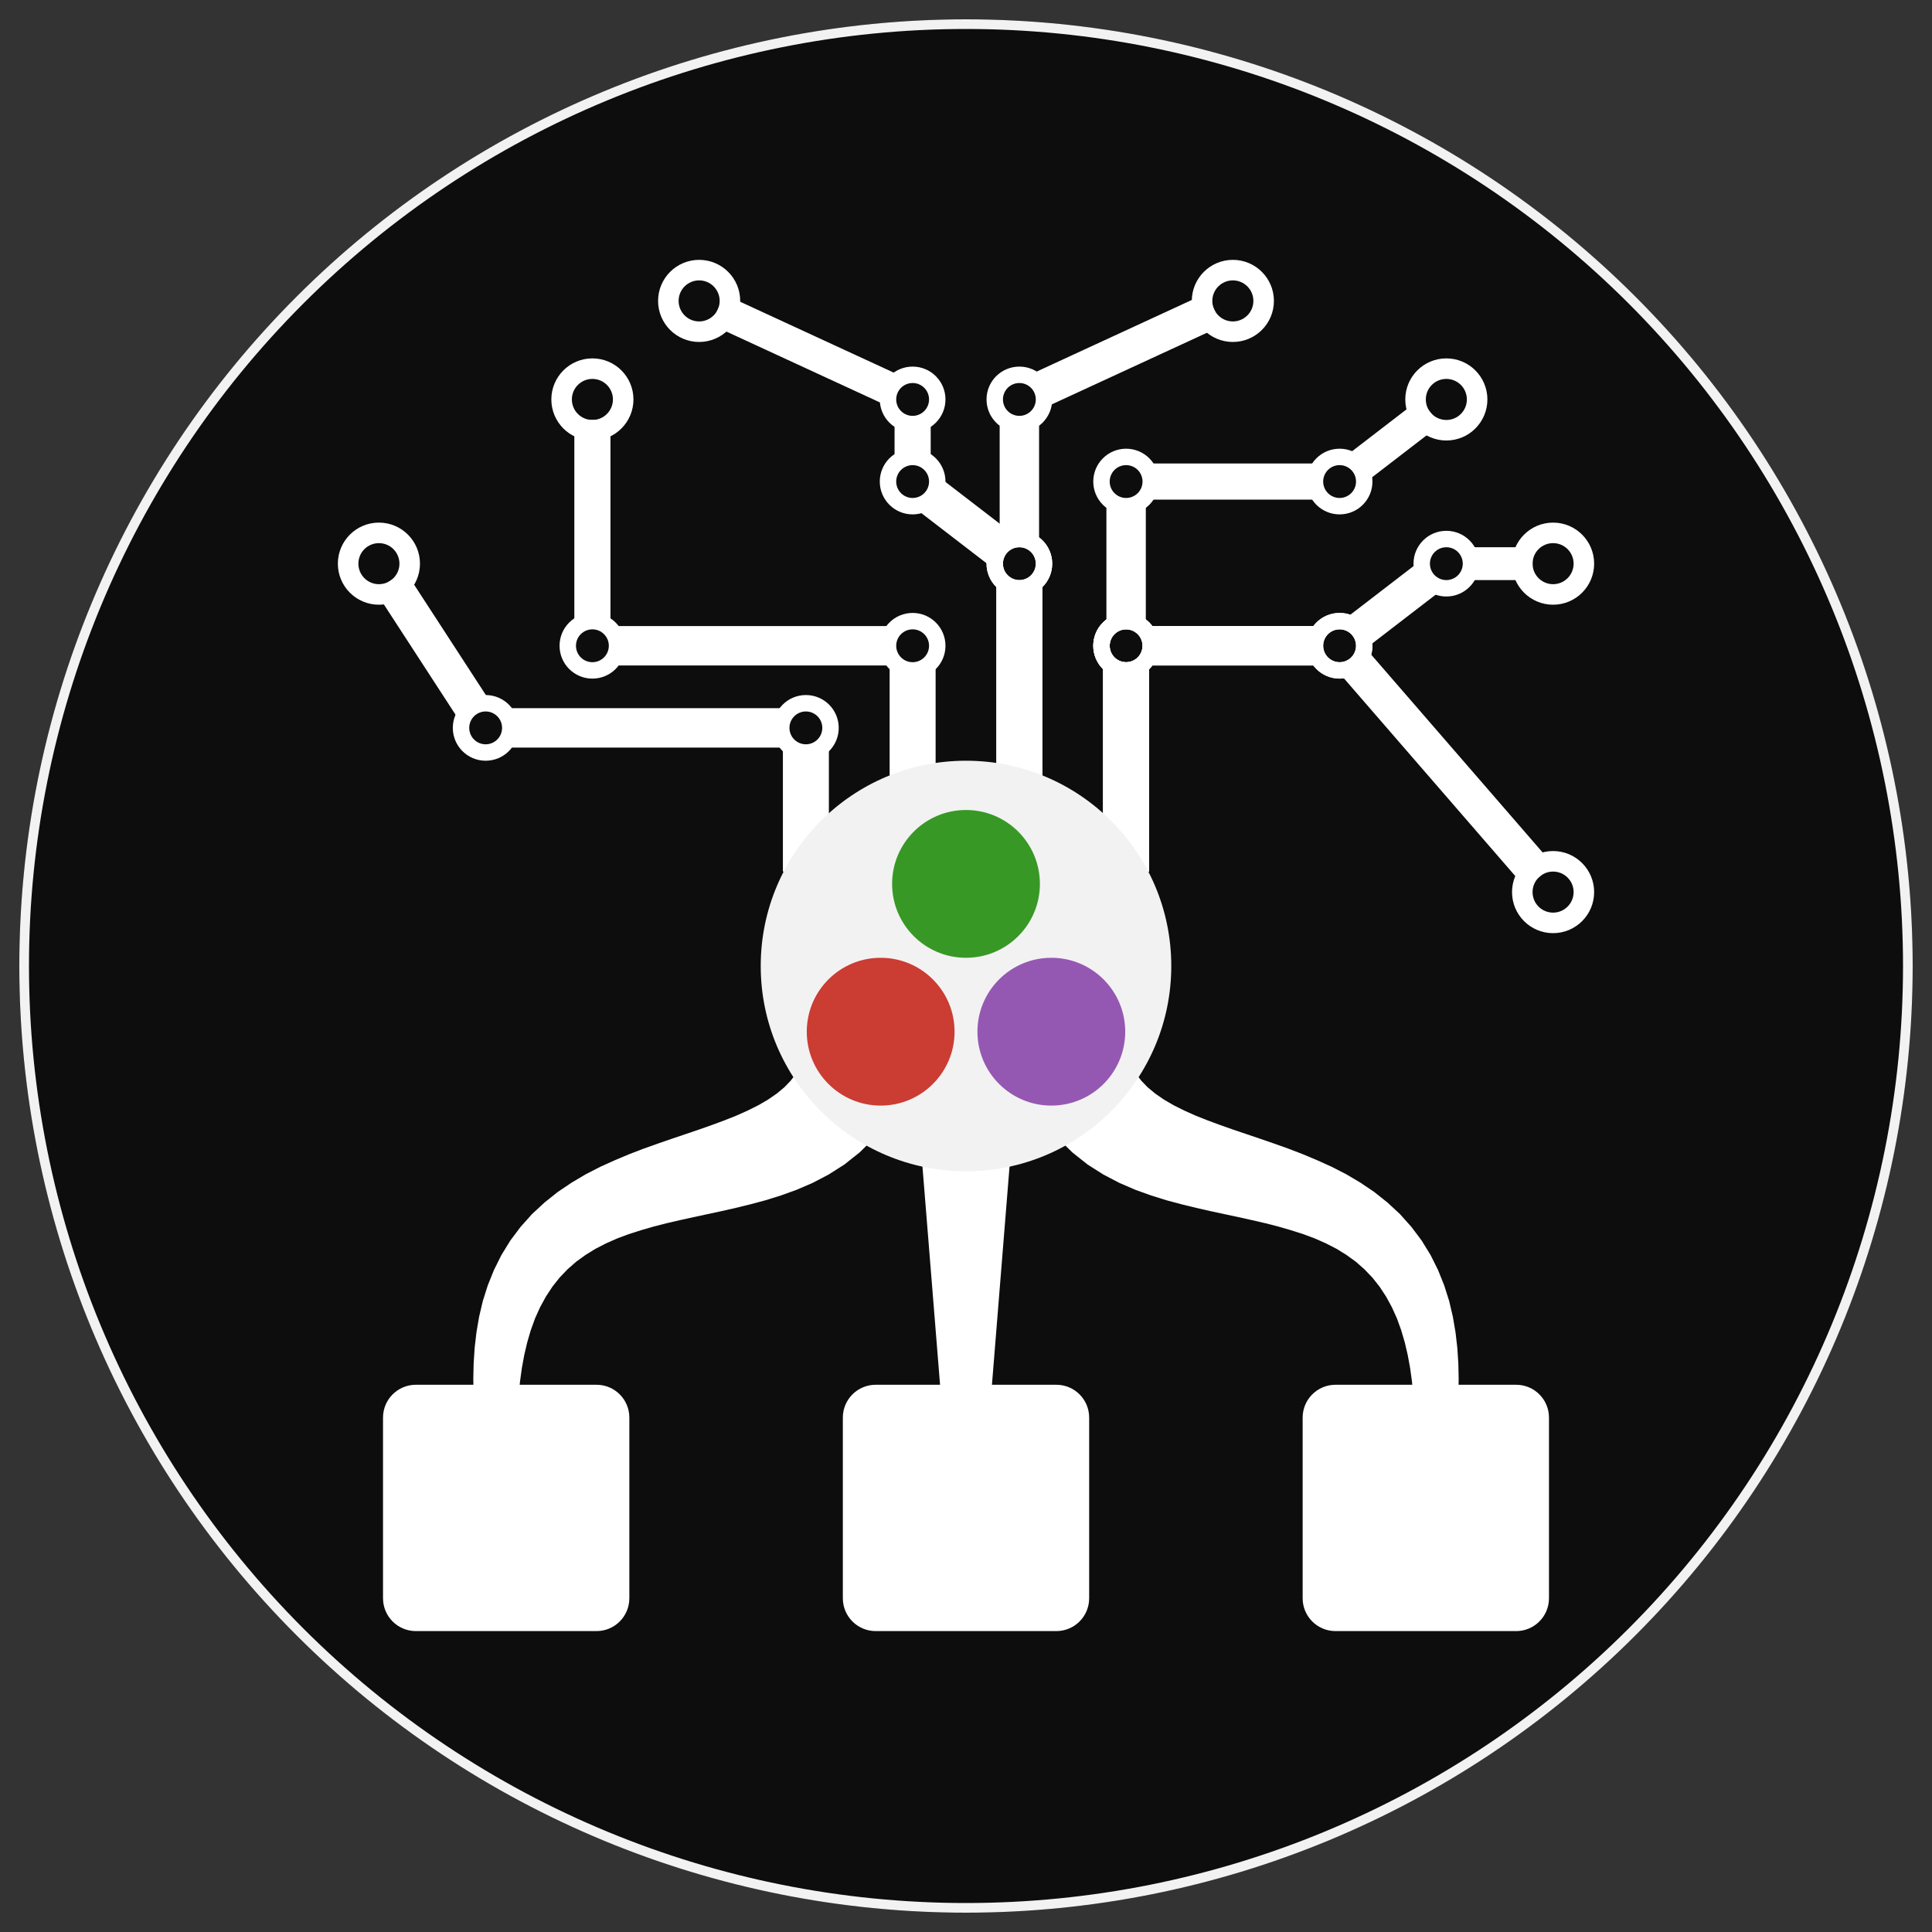 <?xml version="1.0" encoding="UTF-8"?>
<svg xmlns="http://www.w3.org/2000/svg" xmlns:xlink="http://www.w3.org/1999/xlink" width="1000pt" height="1000pt" viewBox="0 0 1000 1000" version="1.1">
<rect x="0" y="0" width="1000" height="1000" fill="#333333" stroke="none"/>
<g id="surface46520">
<path style=" stroke:none;fill-rule:nonzero;fill:rgb(5.098%,5.098%,5.098%);fill-opacity:1;" d="M 990 500 C 990 629.957 938.375 754.59 846.48 846.48 C 754.59 938.375 629.957 990 500 990 C 370.043 990 245.41 938.375 153.52 846.48 C 61.625 754.59 10 629.957 10 500 C 10 370.043 61.625 245.41 153.52 153.52 C 245.41 61.625 370.043 10 500 10 C 629.957 10 754.59 61.625 846.48 153.52 C 938.375 245.41 990 370.043 990 500 Z M 990 500 "/>
<path style=" stroke:none;fill-rule:evenodd;fill:rgb(100%,100%,100%);fill-opacity:1;" d="M 570.977 451.125 L 570.977 344.875 L 594.773 344.875 L 594.773 451.125 "/>
<path style=" stroke:none;fill-rule:evenodd;fill:rgb(100%,100%,100%);fill-opacity:1;" d="M 572.676 323.625 L 572.676 259.875 L 593.074 259.875 L 593.074 323.625 "/>
<path style=" stroke:none;fill-rule:evenodd;fill:rgb(100%,100%,100%);fill-opacity:1;" d="M 593.5 239.898 L 682.75 239.898 L 682.75 258.602 L 593.5 258.602 "/>
<path style=" stroke:none;fill-rule:evenodd;fill:rgb(100%,100%,100%);fill-opacity:1;" d="M 696.613 236.035 L 709.418 226.188 L 735.02 206.492 L 745.387 219.965 L 732.582 229.812 L 706.98 249.508 "/>
<path style=" stroke:none;fill-rule:evenodd;fill:rgb(100%,100%,100%);fill-opacity:1;" d="M 599.875 334.25 C 599.875 343.641 592.266 351.25 582.875 351.25 C 573.484 351.25 565.875 343.641 565.875 334.25 C 565.875 324.859 573.484 317.25 582.875 317.25 C 592.266 317.25 599.875 324.859 599.875 334.25 Z M 599.875 334.25 L 591.375 334.25 C 591.375 338.945 587.57 342.75 582.875 342.75 C 578.18 342.75 574.375 338.945 574.375 334.25 C 574.375 329.555 578.18 325.75 582.875 325.75 C 587.57 325.75 591.375 329.555 591.375 334.25 Z M 599.875 334.25 "/>
<path style=" stroke:none;fill-rule:evenodd;fill:rgb(100%,100%,100%);fill-opacity:1;" d="M 599.875 249.25 C 599.875 258.641 592.266 266.25 582.875 266.25 C 573.484 266.25 565.875 258.641 565.875 249.25 C 565.875 239.859 573.484 232.25 582.875 232.25 C 592.266 232.25 599.875 239.859 599.875 249.25 Z M 599.875 249.25 L 591.375 249.25 C 591.375 253.945 587.57 257.75 582.875 257.75 C 578.18 257.75 574.375 253.945 574.375 249.25 C 574.375 244.555 578.18 240.75 582.875 240.75 C 587.57 240.75 591.375 244.555 591.375 249.25 Z M 599.875 249.25 "/>
<path style=" stroke:none;fill-rule:evenodd;fill:rgb(100%,100%,100%);fill-opacity:1;" d="M 710.375 249.25 C 710.375 258.641 702.766 266.25 693.375 266.25 C 683.984 266.25 676.375 258.641 676.375 249.25 C 676.375 239.859 683.984 232.25 693.375 232.25 C 702.766 232.25 710.375 239.859 710.375 249.25 Z M 710.375 249.25 L 701.875 249.25 C 701.875 253.945 698.07 257.75 693.375 257.75 C 688.68 257.75 684.875 253.945 684.875 249.25 C 684.875 244.555 688.68 240.75 693.375 240.75 C 698.07 240.75 701.875 244.555 701.875 249.25 Z M 710.375 249.25 "/>
<path style=" stroke:none;fill-rule:evenodd;fill:rgb(100%,100%,100%);fill-opacity:1;" d="M 769.875 206.75 C 769.875 218.484 760.359 228 748.625 228 C 736.891 228 727.375 218.484 727.375 206.75 C 727.375 195.016 736.891 185.5 748.625 185.5 C 760.359 185.5 769.875 195.016 769.875 206.75 Z M 769.875 206.75 L 759.25 206.75 C 759.25 212.617 754.492 217.375 748.625 217.375 C 742.758 217.375 738 212.617 738 206.75 C 738 200.883 742.758 196.125 748.625 196.125 C 754.492 196.125 759.25 200.883 759.25 206.75 Z M 769.875 206.75 "/>
<path style=" stroke:none;fill-rule:evenodd;fill:rgb(100%,100%,100%);fill-opacity:1;" d="M 515.727 451.125 L 515.727 302.375 L 539.523 302.375 L 539.523 451.125 "/>
<path style=" stroke:none;fill-rule:evenodd;fill:rgb(100%,100%,100%);fill-opacity:1;" d="M 517.426 281.125 L 517.426 217.375 L 537.824 217.375 L 537.824 281.125 "/>
<path style=" stroke:none;fill-rule:evenodd;fill:rgb(100%,100%,100%);fill-opacity:1;" d="M 533.355 193.809 L 563.754 179.777 L 624.559 151.715 L 632.395 168.691 L 601.996 182.723 L 541.191 210.785 "/>
<path style=" stroke:none;fill-rule:evenodd;fill:rgb(100%,100%,100%);fill-opacity:1;" d="M 544.625 291.75 C 544.625 301.141 537.016 308.75 527.625 308.75 C 518.234 308.75 510.625 301.141 510.625 291.75 C 510.625 282.359 518.234 274.75 527.625 274.75 C 537.016 274.75 544.625 282.359 544.625 291.75 Z M 544.625 291.75 L 536.125 291.75 C 536.125 296.445 532.32 300.25 527.625 300.25 C 522.93 300.25 519.125 296.445 519.125 291.75 C 519.125 287.055 522.93 283.25 527.625 283.25 C 532.32 283.25 536.125 287.055 536.125 291.75 Z M 544.625 291.75 "/>
<path style=" stroke:none;fill-rule:evenodd;fill:rgb(100%,100%,100%);fill-opacity:1;" d="M 544.625 206.75 C 544.625 216.141 537.016 223.75 527.625 223.75 C 518.234 223.75 510.625 216.141 510.625 206.75 C 510.625 197.359 518.234 189.75 527.625 189.75 C 537.016 189.75 544.625 197.359 544.625 206.75 Z M 544.625 206.75 L 536.125 206.75 C 536.125 211.445 532.32 215.25 527.625 215.25 C 522.93 215.25 519.125 211.445 519.125 206.75 C 519.125 202.055 522.93 198.25 527.625 198.25 C 532.32 198.25 536.125 202.055 536.125 206.75 Z M 544.625 206.75 "/>
<path style=" stroke:none;fill-rule:evenodd;fill:rgb(100%,100%,100%);fill-opacity:1;" d="M 659.375 155.75 C 659.375 167.484 649.859 177 638.125 177 C 626.391 177 616.875 167.484 616.875 155.75 C 616.875 144.016 626.391 134.5 638.125 134.5 C 649.859 134.5 659.375 144.016 659.375 155.75 Z M 659.375 155.75 L 648.75 155.75 C 648.75 161.617 643.992 166.375 638.125 166.375 C 632.258 166.375 627.5 161.617 627.5 155.75 C 627.5 149.883 632.258 145.125 638.125 145.125 C 643.992 145.125 648.75 149.883 648.75 155.75 Z M 659.375 155.75 "/>
<path style=" stroke:none;fill-rule:evenodd;fill:rgb(100%,100%,100%);fill-opacity:1;" d="M 570.977 451.125 L 570.977 344.875 L 594.773 344.875 L 594.773 451.125 "/>
<path style=" stroke:none;fill-rule:evenodd;fill:rgb(100%,100%,100%);fill-opacity:1;" d="M 593.5 324.051 L 682.75 324.051 L 682.75 344.449 L 593.5 344.449 "/>
<path style=" stroke:none;fill-rule:evenodd;fill:rgb(100%,100%,100%);fill-opacity:1;" d="M 696.098 320.359 L 721.699 300.664 L 734.504 290.816 L 745.902 305.641 L 720.301 325.336 L 707.496 335.184 "/>
<path style=" stroke:none;fill-rule:evenodd;fill:rgb(100%,100%,100%);fill-opacity:1;" d="M 759.25 283.25 L 793.25 283.25 L 793.25 300.25 L 759.25 300.25 "/>
<path style=" stroke:none;fill-rule:evenodd;fill:rgb(100%,100%,100%);fill-opacity:1;" d="M 599.875 334.25 C 599.875 343.641 592.266 351.25 582.875 351.25 C 573.484 351.25 565.875 343.641 565.875 334.25 C 565.875 324.859 573.484 317.25 582.875 317.25 C 592.266 317.25 599.875 324.859 599.875 334.25 Z M 599.875 334.25 L 591.375 334.25 C 591.375 338.945 587.57 342.75 582.875 342.75 C 578.18 342.75 574.375 338.945 574.375 334.25 C 574.375 329.555 578.18 325.75 582.875 325.75 C 587.57 325.75 591.375 329.555 591.375 334.25 Z M 599.875 334.25 "/>
<path style=" stroke:none;fill-rule:evenodd;fill:rgb(100%,100%,100%);fill-opacity:1;" d="M 710.375 334.25 C 710.375 343.641 702.766 351.25 693.375 351.25 C 683.984 351.25 676.375 343.641 676.375 334.25 C 676.375 324.859 683.984 317.25 693.375 317.25 C 702.766 317.25 710.375 324.859 710.375 334.25 Z M 710.375 334.25 L 701.875 334.25 C 701.875 338.945 698.07 342.75 693.375 342.75 C 688.68 342.75 684.875 338.945 684.875 334.25 C 684.875 329.555 688.68 325.75 693.375 325.75 C 698.07 325.75 701.875 329.555 701.875 334.25 Z M 710.375 334.25 "/>
<path style=" stroke:none;fill-rule:evenodd;fill:rgb(100%,100%,100%);fill-opacity:1;" d="M 765.625 291.75 C 765.625 301.141 758.016 308.75 748.625 308.75 C 739.234 308.75 731.625 301.141 731.625 291.75 C 731.625 282.359 739.234 274.75 748.625 274.75 C 758.016 274.75 765.625 282.359 765.625 291.75 Z M 765.625 291.75 L 757.125 291.75 C 757.125 296.445 753.32 300.25 748.625 300.25 C 743.93 300.25 740.125 296.445 740.125 291.75 C 740.125 287.055 743.93 283.25 748.625 283.25 C 753.32 283.25 757.125 287.055 757.125 291.75 Z M 765.625 291.75 "/>
<path style=" stroke:none;fill-rule:evenodd;fill:rgb(100%,100%,100%);fill-opacity:1;" d="M 825.125 291.75 C 825.125 303.484 815.609 313 803.875 313 C 792.141 313 782.625 303.484 782.625 291.75 C 782.625 280.016 792.141 270.5 803.875 270.5 C 815.609 270.5 825.125 280.016 825.125 291.75 Z M 825.125 291.75 L 814.5 291.75 C 814.5 297.617 809.742 302.375 803.875 302.375 C 798.008 302.375 793.25 297.617 793.25 291.75 C 793.25 285.883 798.008 281.125 803.875 281.125 C 809.742 281.125 814.5 285.883 814.5 291.75 Z M 825.125 291.75 "/>
<path style=" stroke:none;fill-rule:evenodd;fill:rgb(100%,100%,100%);fill-opacity:1;" d="M 570.977 451.125 L 570.977 344.875 L 594.773 344.875 L 594.773 451.125 "/>
<path style=" stroke:none;fill-rule:evenodd;fill:rgb(100%,100%,100%);fill-opacity:1;" d="M 593.5 324.051 L 682.75 324.051 L 682.75 344.449 L 593.5 344.449 "/>
<path style=" stroke:none;fill-rule:evenodd;fill:rgb(100%,100%,100%);fill-opacity:1;" d="M 707.398 336.156 L 739.594 373.305 L 771.789 410.449 L 803.98 447.598 L 789.852 459.844 L 757.656 422.695 L 725.461 385.551 L 693.27 348.402 "/>
<path style=" stroke:none;fill-rule:evenodd;fill:rgb(100%,100%,100%);fill-opacity:1;" d="M 599.875 334.25 C 599.875 343.641 592.266 351.25 582.875 351.25 C 573.484 351.25 565.875 343.641 565.875 334.25 C 565.875 324.859 573.484 317.25 582.875 317.25 C 592.266 317.25 599.875 324.859 599.875 334.25 Z M 599.875 334.25 L 591.375 334.25 C 591.375 338.945 587.57 342.75 582.875 342.75 C 578.18 342.75 574.375 338.945 574.375 334.25 C 574.375 329.555 578.18 325.75 582.875 325.75 C 587.57 325.75 591.375 329.555 591.375 334.25 Z M 599.875 334.25 "/>
<path style=" stroke:none;fill-rule:evenodd;fill:rgb(100%,100%,100%);fill-opacity:1;" d="M 710.375 334.25 C 710.375 343.641 702.766 351.25 693.375 351.25 C 683.984 351.25 676.375 343.641 676.375 334.25 C 676.375 324.859 683.984 317.25 693.375 317.25 C 702.766 317.25 710.375 324.859 710.375 334.25 Z M 710.375 334.25 L 701.875 334.25 C 701.875 338.945 698.07 342.75 693.375 342.75 C 688.68 342.75 684.875 338.945 684.875 334.25 C 684.875 329.555 688.68 325.75 693.375 325.75 C 698.07 325.75 701.875 329.555 701.875 334.25 Z M 710.375 334.25 "/>
<path style=" stroke:none;fill-rule:evenodd;fill:rgb(100%,100%,100%);fill-opacity:1;" d="M 825.125 461.75 C 825.125 473.484 815.609 483 803.875 483 C 792.141 483 782.625 473.484 782.625 461.75 C 782.625 450.016 792.141 440.5 803.875 440.5 C 815.609 440.5 825.125 450.016 825.125 461.75 Z M 825.125 461.75 L 814.5 461.75 C 814.5 467.617 809.742 472.375 803.875 472.375 C 798.008 472.375 793.25 467.617 793.25 461.75 C 793.25 455.883 798.008 451.125 803.875 451.125 C 809.742 451.125 814.5 455.883 814.5 461.75 Z M 825.125 461.75 "/>
<path style=" stroke:none;fill-rule:evenodd;fill:rgb(100%,100%,100%);fill-opacity:1;" d="M 460.477 451.125 L 460.477 344.875 L 484.273 344.875 L 484.273 451.125 "/>
<path style=" stroke:none;fill-rule:evenodd;fill:rgb(100%,100%,100%);fill-opacity:1;" d="M 461.75 344.449 L 317.25 344.449 L 317.25 324.051 L 461.75 324.051 "/>
<path style=" stroke:none;fill-rule:evenodd;fill:rgb(100%,100%,100%);fill-opacity:1;" d="M 297.273 323.625 L 297.273 217.375 L 315.977 217.375 L 315.977 323.625 "/>
<path style=" stroke:none;fill-rule:evenodd;fill:rgb(100%,100%,100%);fill-opacity:1;" d="M 489.375 334.25 C 489.375 343.641 481.766 351.25 472.375 351.25 C 462.984 351.25 455.375 343.641 455.375 334.25 C 455.375 324.859 462.984 317.25 472.375 317.25 C 481.766 317.25 489.375 324.859 489.375 334.25 Z M 489.375 334.25 L 480.875 334.25 C 480.875 338.945 477.07 342.75 472.375 342.75 C 467.68 342.75 463.875 338.945 463.875 334.25 C 463.875 329.555 467.68 325.75 472.375 325.75 C 477.07 325.75 480.875 329.555 480.875 334.25 Z M 489.375 334.25 "/>
<path style=" stroke:none;fill-rule:evenodd;fill:rgb(100%,100%,100%);fill-opacity:1;" d="M 323.625 334.25 C 323.625 343.641 316.016 351.25 306.625 351.25 C 297.234 351.25 289.625 343.641 289.625 334.25 C 289.625 324.859 297.234 317.25 306.625 317.25 C 316.016 317.25 323.625 324.859 323.625 334.25 Z M 323.625 334.25 L 315.125 334.25 C 315.125 338.945 311.32 342.75 306.625 342.75 C 301.93 342.75 298.125 338.945 298.125 334.25 C 298.125 329.555 301.93 325.75 306.625 325.75 C 311.32 325.75 315.125 329.555 315.125 334.25 Z M 323.625 334.25 "/>
<path style=" stroke:none;fill-rule:evenodd;fill:rgb(100%,100%,100%);fill-opacity:1;" d="M 327.875 206.75 C 327.875 218.484 318.359 228 306.625 228 C 294.891 228 285.375 218.484 285.375 206.75 C 285.375 195.016 294.891 185.5 306.625 185.5 C 318.359 185.5 327.875 195.016 327.875 206.75 Z M 327.875 206.75 L 317.25 206.75 C 317.25 212.617 312.492 217.375 306.625 217.375 C 300.758 217.375 296 212.617 296 206.75 C 296 200.883 300.758 196.125 306.625 196.125 C 312.492 196.125 317.25 200.883 317.25 206.75 Z M 327.875 206.75 "/>
<path style=" stroke:none;fill-rule:evenodd;fill:rgb(100%,100%,100%);fill-opacity:1;" d="M 515.727 451.125 L 515.727 302.375 L 539.523 302.375 L 539.523 451.125 "/>
<path style=" stroke:none;fill-rule:evenodd;fill:rgb(100%,100%,100%);fill-opacity:1;" d="M 512.984 293.355 L 500.184 283.508 L 487.379 273.66 L 474.578 263.812 L 487.016 247.645 L 499.816 257.492 L 512.621 267.34 L 525.422 277.188 "/>
<path style=" stroke:none;fill-rule:evenodd;fill:rgb(100%,100%,100%);fill-opacity:1;" d="M 463.023 238.625 L 463.023 217.375 L 481.727 217.375 L 481.727 238.625 "/>
<path style=" stroke:none;fill-rule:evenodd;fill:rgb(100%,100%,100%);fill-opacity:1;" d="M 459.164 210.016 L 428.766 195.984 L 367.961 167.922 L 375.086 152.484 L 405.484 166.516 L 466.289 194.578 "/>
<path style=" stroke:none;fill-rule:evenodd;fill:rgb(100%,100%,100%);fill-opacity:1;" d="M 544.625 291.75 C 544.625 301.141 537.016 308.75 527.625 308.75 C 518.234 308.75 510.625 301.141 510.625 291.75 C 510.625 282.359 518.234 274.75 527.625 274.75 C 537.016 274.75 544.625 282.359 544.625 291.75 Z M 544.625 291.75 L 536.125 291.75 C 536.125 296.445 532.32 300.25 527.625 300.25 C 522.93 300.25 519.125 296.445 519.125 291.75 C 519.125 287.055 522.93 283.25 527.625 283.25 C 532.32 283.25 536.125 287.055 536.125 291.75 Z M 544.625 291.75 "/>
<path style=" stroke:none;fill-rule:evenodd;fill:rgb(100%,100%,100%);fill-opacity:1;" d="M 489.375 249.25 C 489.375 258.641 481.766 266.25 472.375 266.25 C 462.984 266.25 455.375 258.641 455.375 249.25 C 455.375 239.859 462.984 232.25 472.375 232.25 C 481.766 232.25 489.375 239.859 489.375 249.25 Z M 489.375 249.25 L 480.875 249.25 C 480.875 253.945 477.07 257.75 472.375 257.75 C 467.68 257.75 463.875 253.945 463.875 249.25 C 463.875 244.555 467.68 240.75 472.375 240.75 C 477.07 240.75 480.875 244.555 480.875 249.25 Z M 489.375 249.25 "/>
<path style=" stroke:none;fill-rule:evenodd;fill:rgb(100%,100%,100%);fill-opacity:1;" d="M 489.375 206.75 C 489.375 216.141 481.766 223.75 472.375 223.75 C 462.984 223.75 455.375 216.141 455.375 206.75 C 455.375 197.359 462.984 189.75 472.375 189.75 C 481.766 189.75 489.375 197.359 489.375 206.75 Z M 489.375 206.75 L 480.875 206.75 C 480.875 211.445 477.07 215.25 472.375 215.25 C 467.68 215.25 463.875 211.445 463.875 206.75 C 463.875 202.055 467.68 198.25 472.375 198.25 C 477.07 198.25 480.875 202.055 480.875 206.75 Z M 489.375 206.75 "/>
<path style=" stroke:none;fill-rule:evenodd;fill:rgb(100%,100%,100%);fill-opacity:1;" d="M 383.125 155.75 C 383.125 167.484 373.609 177 361.875 177 C 350.141 177 340.625 167.484 340.625 155.75 C 340.625 144.016 350.141 134.5 361.875 134.5 C 373.609 134.5 383.125 144.016 383.125 155.75 Z M 383.125 155.75 L 372.5 155.75 C 372.5 161.617 367.742 166.375 361.875 166.375 C 356.008 166.375 351.25 161.617 351.25 155.75 C 351.25 149.883 356.008 145.125 361.875 145.125 C 367.742 145.125 372.5 149.883 372.5 155.75 Z M 383.125 155.75 "/>
<path style=" stroke:none;fill-rule:evenodd;fill:rgb(100%,100%,100%);fill-opacity:1;" d="M 405.227 451.125 L 405.227 387.375 L 429.023 387.375 L 429.023 451.125 "/>
<path style=" stroke:none;fill-rule:evenodd;fill:rgb(100%,100%,100%);fill-opacity:1;" d="M 406.5 386.949 L 262 386.949 L 262 366.551 L 406.5 366.551 "/>
<path style=" stroke:none;fill-rule:evenodd;fill:rgb(100%,100%,100%);fill-opacity:1;" d="M 237.746 372.938 L 223.188 350.543 L 208.633 328.148 L 194.074 305.754 L 209.754 295.562 L 224.312 317.957 L 238.867 340.352 L 253.426 362.746 "/>
<path style=" stroke:none;fill-rule:evenodd;fill:rgb(100%,100%,100%);fill-opacity:1;" d="M 434.125 376.75 C 434.125 386.141 426.516 393.75 417.125 393.75 C 407.734 393.75 400.125 386.141 400.125 376.75 C 400.125 367.359 407.734 359.75 417.125 359.75 C 426.516 359.75 434.125 367.359 434.125 376.75 Z M 434.125 376.75 L 425.625 376.75 C 425.625 381.445 421.82 385.25 417.125 385.25 C 412.43 385.25 408.625 381.445 408.625 376.75 C 408.625 372.055 412.43 368.25 417.125 368.25 C 421.82 368.25 425.625 372.055 425.625 376.75 Z M 434.125 376.75 "/>
<path style=" stroke:none;fill-rule:evenodd;fill:rgb(100%,100%,100%);fill-opacity:1;" d="M 268.375 376.75 C 268.375 386.141 260.766 393.75 251.375 393.75 C 241.984 393.75 234.375 386.141 234.375 376.75 C 234.375 367.359 241.984 359.75 251.375 359.75 C 260.766 359.75 268.375 367.359 268.375 376.75 Z M 268.375 376.75 L 259.875 376.75 C 259.875 381.445 256.07 385.25 251.375 385.25 C 246.68 385.25 242.875 381.445 242.875 376.75 C 242.875 372.055 246.68 368.25 251.375 368.25 C 256.07 368.25 259.875 372.055 259.875 376.75 Z M 268.375 376.75 "/>
<path style=" stroke:none;fill-rule:evenodd;fill:rgb(100%,100%,100%);fill-opacity:1;" d="M 217.375 291.75 C 217.375 303.484 207.859 313 196.125 313 C 184.391 313 174.875 303.484 174.875 291.75 C 174.875 280.016 184.391 270.5 196.125 270.5 C 207.859 270.5 217.375 280.016 217.375 291.75 Z M 217.375 291.75 L 206.75 291.75 C 206.75 297.617 201.992 302.375 196.125 302.375 C 190.258 302.375 185.5 297.617 185.5 291.75 C 185.5 285.883 190.258 281.125 196.125 281.125 C 201.992 281.125 206.75 285.883 206.75 291.75 Z M 217.375 291.75 "/>
<path style=" stroke:none;fill-rule:nonzero;fill:rgb(100%,100%,100%);fill-opacity:1;" d="M 252.426 774.426 L 250.715 767.129 L 249.305 759.641 L 248.109 752.09 L 247.066 744.535 L 246.191 736.914 L 245.512 729.191 L 245.109 721.387 L 244.98 713.543 L 245.16 705.637 L 245.68 697.664 L 246.605 689.633 L 247.984 681.559 L 249.902 673.426 L 252.461 665.328 L 255.656 657.391 L 259.527 649.617 L 264.148 642.094 L 269.465 635.012 L 275.402 628.387 L 281.887 622.383 L 288.742 616.926 L 295.922 612.094 L 303.242 607.762 L 310.766 603.906 L 318.195 600.551 L 325.555 597.453 L 333.008 594.59 L 340.336 591.98 L 347.516 589.496 L 354.617 587.094 L 361.543 584.746 L 368.273 582.379 L 374.844 579.949 L 381.086 577.469 L 386.996 574.832 L 392.555 572.055 L 397.57 569.129 L 402.09 566.004 L 405.988 562.762 L 409.254 559.371 L 412.039 555.746 L 414.273 552.023 L 416.074 547.984 L 417.52 543.641 L 418.551 538.992 L 419.281 533.848 L 419.668 528.422 L 419.715 522.77 L 419.262 516.176 L 478.738 517.824 L 477.875 526.02 L 476.684 535.109 L 474.867 544.312 L 472.332 553.59 L 468.883 563.039 L 464.375 572.23 L 458.883 581.055 L 452.309 589.207 L 445.031 596.414 L 437.117 602.711 L 428.891 607.938 L 420.633 612.258 L 412.355 615.828 L 404.262 618.746 L 396.289 621.238 L 388.461 623.336 L 380.871 625.191 L 373.375 626.895 L 366.031 628.473 L 358.871 630.012 L 351.82 631.574 L 344.961 633.16 L 338.336 634.859 L 331.773 636.766 L 325.422 638.793 L 319.453 641.012 L 313.684 643.57 L 308.195 646.387 L 303.047 649.57 L 298.207 653.078 L 293.758 656.984 L 289.637 661.293 L 285.922 665.98 L 282.559 671.109 L 279.555 676.602 L 276.957 682.367 L 274.754 688.441 L 272.887 694.801 L 271.352 701.355 L 270.121 708.078 L 269.172 714.926 L 268.484 721.863 L 268.039 728.855 L 267.844 735.922 L 267.84 743.074 L 268 750.266 L 268.305 757.434 L 268.816 764.617 L 269.246 771.961 "/>
<path style=" stroke:none;fill-rule:nonzero;fill:rgb(100%,100%,100%);fill-opacity:1;" d="M 262 844.25 L 215.25 844.25 C 205.859 844.25 198.25 836.641 198.25 827.25 L 198.25 733.75 C 198.25 724.359 205.859 716.75 215.25 716.75 L 308.75 716.75 C 318.141 716.75 325.75 724.359 325.75 733.75 L 325.75 827.25 C 325.75 836.641 318.141 844.25 308.75 844.25 Z M 262 844.25 "/>
<path style=" stroke:none;fill-rule:nonzero;fill:rgb(100%,100%,100%);fill-opacity:1;" d="M 491.5 775.23 L 490.863 769.961 L 490.012 759.422 L 489.586 754.148 L 489.164 748.879 L 487.461 727.801 L 487.039 722.531 L 486.613 717.262 L 486.188 711.988 L 485.336 701.449 L 484.914 696.18 L 483.211 675.102 L 482.789 669.828 L 481.086 648.75 L 480.664 643.48 L 479.387 627.672 L 478.961 622.398 L 478.539 617.129 L 476.836 596.051 L 476.414 590.781 L 475.988 585.512 L 475.562 580.238 L 474.711 569.699 L 474.289 564.43 L 472.586 543.352 L 472.164 538.078 L 470.887 522.27 L 470.25 517 L 529.75 517 L 529.113 522.27 L 527.836 538.078 L 527.414 543.352 L 525.711 564.43 L 525.289 569.699 L 524.438 580.238 L 524.012 585.512 L 523.586 590.781 L 523.164 596.051 L 521.461 617.129 L 521.039 622.398 L 520.613 627.672 L 519.336 643.48 L 518.914 648.75 L 517.211 669.828 L 516.789 675.102 L 515.086 696.18 L 514.664 701.449 L 513.812 711.988 L 513.387 717.262 L 512.961 722.531 L 512.539 727.801 L 510.836 748.879 L 510.414 754.148 L 509.988 759.422 L 509.137 769.961 L 508.5 775.23 "/>
<path style=" stroke:none;fill-rule:nonzero;fill:rgb(100%,100%,100%);fill-opacity:1;" d="M 500 844.25 L 453.25 844.25 C 443.859 844.25 436.25 836.641 436.25 827.25 L 436.25 733.75 C 436.25 724.359 443.859 716.75 453.25 716.75 L 546.75 716.75 C 556.141 716.75 563.75 724.359 563.75 733.75 L 563.75 827.25 C 563.75 836.641 556.141 844.25 546.75 844.25 Z M 500 844.25 "/>
<path style=" stroke:none;fill-rule:nonzero;fill:rgb(100%,100%,100%);fill-opacity:1;" d="M 730.75 771.965 L 731.18 764.617 L 731.691 757.434 L 731.992 750.266 L 732.152 743.074 L 732.148 735.93 L 731.945 728.859 L 731.504 721.863 L 730.812 714.918 L 729.871 708.074 L 728.637 701.363 L 727.102 694.805 L 725.23 688.438 L 723.035 682.367 L 720.43 676.602 L 717.43 671.098 L 714.074 665.98 L 710.359 661.301 L 706.227 656.984 L 701.781 653.074 L 696.945 649.57 L 691.793 646.383 L 686.305 643.566 L 680.535 641.012 L 674.57 638.793 L 668.215 636.766 L 661.652 634.859 L 655.031 633.156 L 648.172 631.574 L 641.117 630.008 L 633.957 628.473 L 626.617 626.895 L 619.117 625.188 L 611.527 623.336 L 603.703 621.238 L 595.73 618.746 L 587.633 615.832 L 579.352 612.254 L 571.102 607.934 L 562.875 602.715 L 554.965 596.422 L 547.684 589.219 L 541.094 581.043 L 535.613 572.219 L 531.109 563.043 L 527.66 553.598 L 525.121 544.309 L 523.309 535.102 L 522.117 526 L 521.262 517.793 L 580.738 516.207 L 580.277 522.789 L 580.324 528.43 L 580.707 533.852 L 581.438 538.988 L 582.469 543.637 L 583.922 547.996 L 585.723 552.039 L 587.941 555.746 L 590.73 559.363 L 593.996 562.758 L 597.898 566 L 602.426 569.133 L 607.434 572.055 L 612.992 574.832 L 618.898 577.469 L 625.145 579.945 L 631.719 582.379 L 638.445 584.746 L 645.371 587.09 L 652.473 589.496 L 659.652 591.977 L 666.984 594.59 L 674.438 597.453 L 681.797 600.551 L 689.223 603.906 L 696.746 607.758 L 704.07 612.094 L 711.246 616.926 L 718.098 622.379 L 724.59 628.387 L 730.523 635.016 L 735.832 642.082 L 740.469 649.609 L 744.34 657.395 L 747.523 665.328 L 750.09 673.426 L 752 681.562 L 753.379 689.629 L 754.305 697.66 L 754.832 705.637 L 755.004 713.543 L 754.875 721.387 L 754.473 729.188 L 753.805 736.906 L 752.93 744.531 L 751.883 752.086 L 750.691 759.641 L 749.281 767.129 L 747.57 774.422 "/>
<path style=" stroke:none;fill-rule:nonzero;fill:rgb(100%,100%,100%);fill-opacity:1;" d="M 738 844.25 L 691.25 844.25 C 681.859 844.25 674.25 836.641 674.25 827.25 L 674.25 733.75 C 674.25 724.359 681.859 716.75 691.25 716.75 L 784.75 716.75 C 794.141 716.75 801.75 724.359 801.75 733.75 L 801.75 827.25 C 801.75 836.641 794.141 844.25 784.75 844.25 Z M 738 844.25 "/>
<path style=" stroke:none;fill-rule:nonzero;fill:rgb(94.902%,94.902%,94.902%);fill-opacity:1;" d="M 606.25 500 C 606.25 558.68 558.68 606.25 500 606.25 C 441.32 606.25 393.75 558.68 393.75 500 C 393.75 441.32 441.32 393.75 500 393.75 C 558.68 393.75 606.25 441.32 606.25 500 Z M 606.25 500 "/>
<path style=" stroke:none;fill-rule:nonzero;fill:rgb(79.6%,23.5%,20%);fill-opacity:1;" d="M 494.082 534 C 494.082 555.125 476.957 572.25 455.832 572.25 C 434.707 572.25 417.582 555.125 417.582 534 C 417.582 512.875 434.707 495.75 455.832 495.75 C 476.957 495.75 494.082 512.875 494.082 534 Z M 494.082 534 "/>
<path style=" stroke:none;fill-rule:nonzero;fill:rgb(22%,59.6%,14.9%);fill-opacity:1;" d="M 538.25 457.5 C 538.25 478.625 521.125 495.75 500 495.75 C 478.875 495.75 461.75 478.625 461.75 457.5 C 461.75 436.375 478.875 419.25 500 419.25 C 521.125 419.25 538.25 436.375 538.25 457.5 Z M 538.25 457.5 "/>
<path style=" stroke:none;fill-rule:nonzero;fill:rgb(58.4%,34.5%,69.8%);fill-opacity:1;" d="M 582.418 534 C 582.418 555.125 565.293 572.25 544.168 572.25 C 523.043 572.25 505.918 555.125 505.918 534 C 505.918 512.875 523.043 495.75 544.168 495.75 C 565.293 495.75 582.418 512.875 582.418 534 Z M 582.418 534 "/>
<path style=" stroke:none;fill-rule:evenodd;fill:rgb(94.902%,94.902%,94.902%);fill-opacity:1;" d="M 990 500 C 990 629.957 938.375 754.59 846.48 846.48 C 754.59 938.375 629.957 990 500 990 C 370.043 990 245.41 938.375 153.52 846.48 C 61.625 754.59 10 629.957 10 500 C 10 370.043 61.625 245.41 153.52 153.52 C 245.41 61.625 370.043 10 500 10 C 629.957 10 754.59 61.625 846.48 153.52 C 938.375 245.41 990 370.043 990 500 Z M 990 500 L 985 500 C 985 628.629 933.902 751.992 842.945 842.945 C 751.992 933.902 628.629 985 500 985 C 371.371 985 248.008 933.902 157.055 842.945 C 66.098 751.992 15 628.629 15 500 C 15 371.371 66.098 248.008 157.055 157.055 C 248.008 66.098 371.371 15 500 15 C 628.629 15 751.992 66.098 842.945 157.055 C 933.902 248.008 985 371.371 985 500 Z M 990 500 "/>
</g>
</svg>
